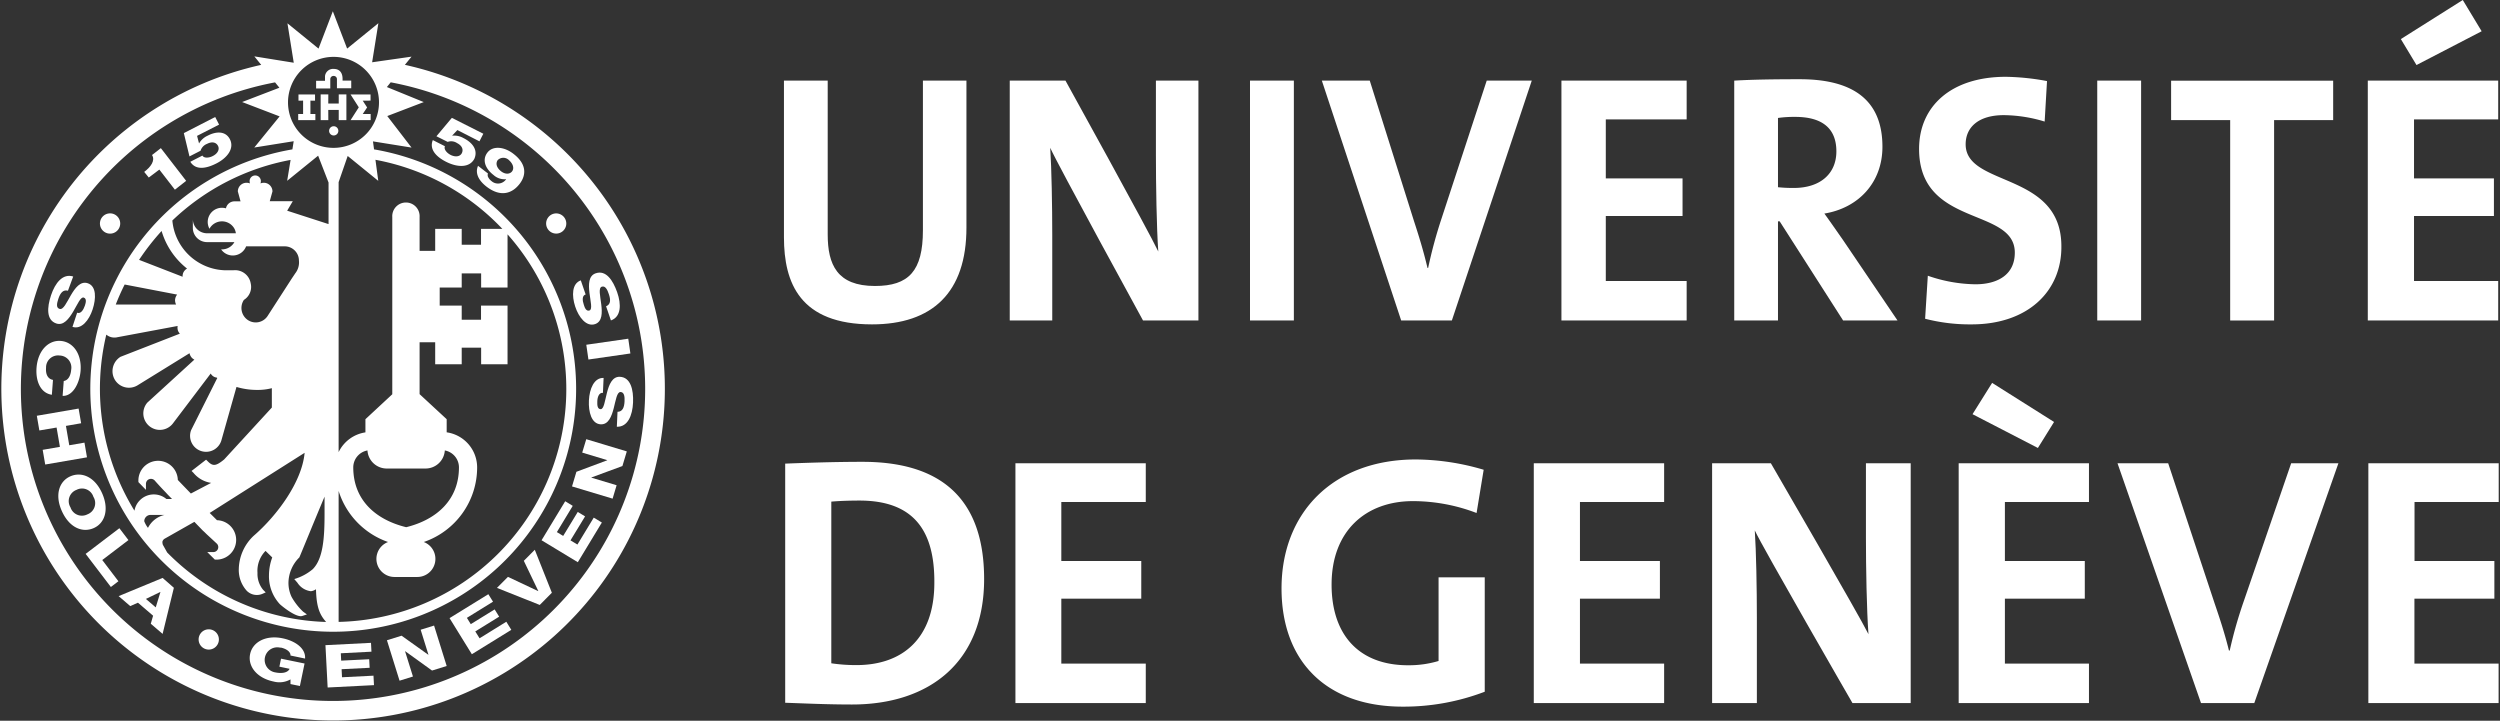 <svg id="Layer_1" data-name="Layer 1" xmlns="http://www.w3.org/2000/svg" viewBox="0 0 444 128"><rect x="0" y="0" width="444" height="128" fill="#333333" stroke="none"/><defs><style>.cls-1{fill:#fff;}</style></defs><title>unige-logo</title><path class="cls-1" d="M28.3,30.12l2.76,3.57,2-1.57-4.49-5.81L27,27.53c.63,1-.27,2.16-1.39,3l.81,1Z"/><path class="cls-1" d="M35.62,26.77a1.92,1.92,0,0,1,1.15-1.22c.89-.46,1.62-.28,1.95.36s-.09,1.38-.93,1.8c-.64.34-1.56.43-1.84-.08l-2.15,1.1c.93,1.5,2.73,1.27,4.66.28s3.2-2.67,2.37-4.28c-.69-1.36-2.24-1.54-4-.61a3.34,3.34,0,0,0-1.48,1.36h0L35,24.13l3.91-2-.69-1.35-5.57,2.86,1,4.14Z"/><path class="cls-1" d="M82.29,24.51a3.34,3.34,0,0,0-2-.41h0l.94-1,3.92,2,.69-1.35-5.59-2.82-2.74,3.27,2,1a1.86,1.86,0,0,1,1.66.21c.89.45,1.17,1.15.85,1.79s-1.17.73-2,.31c-.64-.33-1.25-1-1-1.54l-2.15-1.09c-.67,1.63.58,3,2.51,3.93s4,1,4.86-.6C84.88,26.78,84.11,25.42,82.29,24.51Z"/><path class="cls-1" d="M91.19,27.32c-1.63-1.27-3.66-1.48-4.62-.23s-.46,2.8,1.09,4a2.88,2.88,0,0,0,2.24.73l0,0a1.75,1.75,0,0,1-2.6.35,2.06,2.06,0,0,1-.57-.65.82.82,0,0,1-.07-.71L84.9,29.45c-.56,1.29.08,2.59,1.51,3.7,2.51,1.93,4.55,1.21,5.85-.46S93.48,29.08,91.19,27.32Zm-.25,3.12c-.41.52-1.23.57-2-.06S88,29,88.39,28.44a1.41,1.41,0,0,1,2,0C91.16,29.13,91.34,29.92,90.94,30.44Z"/><path class="cls-1" d="M10,57.45c1.29.43,2.23-.82,3-2.11s1.32-2.67,1.87-2.49.39.88.21,1.42c-.26.77-.74,1.52-1.38,1.27l-.83,2.51c1.62.52,2.95-1.18,3.58-3.1s.7-4.13-.87-4.65c-1.31-.43-2.25.86-3,2.14s-1.33,2.63-2,2.42-.47-1-.22-1.78c.35-1.07.86-1.68,1.71-1.45L13,49.11c-1.84-.59-3.21,1.13-3.94,3.34S8.22,56.85,10,57.45Z"/><path class="cls-1" d="M9.21,70.11l.2-2.64c-.86-.16-1.33-.91-1.23-2.15a2.13,2.13,0,0,1,2.41-2.18,2.14,2.14,0,0,1,2.05,2.53c-.09,1.1-.55,1.87-1.32,2l-.2,2.64c1.81.07,3-2.22,3.19-4.41.24-3.06-1.34-5.18-3.52-5.35s-4.06,1.69-4.3,4.75C6.3,67.82,7.28,69.83,9.21,70.11Z"/><polygon class="cls-1" points="15 78.61 12.3 79.08 11.71 75.64 14.41 75.17 13.96 72.56 6.54 73.84 6.99 76.45 10.05 75.93 10.64 79.36 7.58 79.89 8.03 82.5 15.45 81.22 15 78.61"/><path class="cls-1" d="M18.13,87.59c-1.31-2.92-3.63-3.86-5.62-3S9.67,87.88,11,90.8s3.63,3.86,5.62,3S19.44,90.51,18.13,87.59Zm-2.61,3.76a2.13,2.13,0,0,1-3-1.24A2.13,2.13,0,0,1,13.59,87a2.12,2.12,0,0,1,3,1.24A2.13,2.13,0,0,1,15.52,91.35Z"/><polygon class="cls-1" points="22.81 95.92 21.2 93.81 15.21 98.37 19.69 104.25 21.03 103.23 18.16 99.46 22.81 95.92"/><path class="cls-1" d="M21.07,105.87l2.06,1.77,1.37-.6,2.69,2.31-.41,1.43,2.1,1.8,2-8.19-2-1.75Zm6.59,2-1.75-1.5,2.59-1.25,0,0Z"/><path class="cls-1" d="M49.83,115c1.05.22,1.8.77,1.76,1.42l2.59.54c.14-1.9-1.89-3.17-4-3.6-3-.62-5.32.68-5.76,2.81s1.16,4.25,4.17,4.87a4,4,0,0,0,3-.38v.83l1.67.35.83-4-4.18-.86-.29,1.42,1.81.38c-.28.64-1.24.9-2.52.64a2.24,2.24,0,1,1,.91-4.38Z"/><polygon class="cls-1" points="60.74 120.28 60.67 118.85 65.65 118.6 65.57 117.08 60.59 117.33 60.53 116.02 65.97 115.74 65.89 114.17 57.8 114.58 58.19 122.1 66.42 121.68 66.33 120 60.74 120.28"/><polygon class="cls-1" points="74.71 111.84 76.09 116.27 76.06 116.28 71.32 112.9 68.72 113.71 70.96 120.89 73.34 120.15 71.94 115.67 71.97 115.66 76.73 119.09 79.33 118.28 77.09 111.1 74.71 111.84"/><polygon class="cls-1" points="85.17 113.36 84.41 112.14 88.65 109.52 87.85 108.23 83.61 110.85 82.92 109.73 87.56 106.86 86.73 105.53 79.84 109.78 83.8 116.19 90.81 111.86 89.92 110.42 85.17 113.36"/><polygon class="cls-1" points="93.03 99.6 95.6 104.96 95.58 104.98 90.21 102.45 88.26 104.41 95.86 107.44 98.01 105.27 94.98 97.64 93.03 99.6"/><polygon class="cls-1" points="102.55 96.71 101.32 95.97 103.91 91.71 102.61 90.92 100.02 95.18 98.9 94.5 101.72 89.84 100.38 89.02 96.18 95.95 102.62 99.85 106.89 92.8 105.45 91.93 102.55 96.71"/><polygon class="cls-1" points="103.4 80.38 107.84 81.72 107.83 81.75 102.37 83.79 101.59 86.39 108.8 88.56 109.51 86.18 105.02 84.83 105.03 84.8 110.54 82.77 111.32 80.17 104.12 78 103.4 80.38"/><path class="cls-1" d="M110.09,66.92c-1.36-.06-1.93,1.4-2.3,2.85s-.54,2.92-1.12,2.9-.61-.74-.59-1.31c0-.81.3-1.67,1-1.59l.12-2.65c-1.7-.06-2.51,1.94-2.61,4s.46,4.17,2.11,4.24c1.38.06,1.93-1.44,2.3-2.87s.56-2.9,1.22-2.87.74.86.7,1.65c-.05,1.13-.37,1.85-1.25,1.87l-.12,2.65c1.93.07,2.78-2,2.88-4.29S112,67,110.09,66.92Z"/><rect class="cls-1" x="104.27" y="60.68" width="7.53" height="2.65" transform="translate(-7.74 16.06) rotate(-8.21)"/><path class="cls-1" d="M105.69,57.56c1.31-.45,1.27-2.05,1.09-3.52s-.54-2.9.09-3.12,1,.53,1.25,1.29c.37,1.06.34,1.85-.48,2.19l.86,2.51c1.82-.64,1.87-2.84,1.11-5s-2-4-3.82-3.37c-1.29.44-1.28,2-1.1,3.49s.57,2.92,0,3.11-.84-.46-1-1c-.27-.77-.34-1.66.32-1.84l-.86-2.51c-1.6.57-1.62,2.73-1,4.64S104.13,58.09,105.69,57.56Z"/><path class="cls-1" d="M35.64,112.48a1.8,1.8,0,1,0,2.52-.35A1.8,1.8,0,0,0,35.64,112.48Z"/><path class="cls-1" d="M21,40.76a1.8,1.8,0,1,0-2.51.39A1.8,1.8,0,0,0,21,40.76Z"/><path class="cls-1" d="M97.33,38.65a1.79,1.79,0,1,0,2.51-.4A1.78,1.78,0,0,0,97.33,38.65Z"/><polygon class="cls-1" points="63.72 19.06 62.26 21.34 65.83 21.34 65.83 20.24 64.42 20.25 65.2 19.08 64.42 17.88 65.81 17.87 65.81 16.78 62.26 16.78 63.72 19.06"/><polygon class="cls-1" points="56.01 20.25 55.13 20.25 55.13 17.87 55.95 17.88 55.95 16.78 53.01 16.78 53.01 17.88 53.83 17.87 53.83 20.25 52.96 20.25 52.96 21.34 56.01 21.34 56.01 20.25"/><polygon class="cls-1" points="60.16 18.39 58.3 18.39 58.31 16.77 56.95 16.77 56.95 21.34 58.31 21.34 58.3 19.52 60.16 19.52 60.16 21.34 61.52 21.34 61.52 16.77 60.16 16.77 60.16 18.39"/><path class="cls-1" d="M58.66,14.06a.56.56,0,0,1,.61-.57.56.56,0,0,1,.57.57v1.62h2.54V14.32H60.84V14c0-1-.46-1.76-1.57-1.76a1.44,1.44,0,0,0-1.55,1.29c0,.18,0,.36,0,.54v.28H56.14v1.36h2.52Z"/><path class="cls-1" d="M59.27,22.42a.82.82,0,0,0-.82.82.82.82,0,0,0,1.64,0A.82.82,0,0,0,59.27,22.42Z"/><path class="cls-1" d="M71.89,11.54l1.2-1.48-7,1,1.11-6.94L61.65,8.63,59.11,2,56.57,8.63,51.05,4.14l1.12,7-7-1.13,1.22,1.51a58.92,58.92,0,1,0,25.54,0ZM59.24,10.1a8.08,8.08,0,1,1-8.09,8.08A8.09,8.09,0,0,1,59.24,10.1Zm7.44,18.28A41.38,41.38,0,0,1,89.22,40.65H85.43v2.82H82V40.65H77.29v3.9H74.52s0-5.94,0-6a2.43,2.43,0,1,0-4.85,0c0,.06,0,31.47,0,31.47L64.9,74.45v2.34a6.31,6.31,0,0,0-4.76,3.51V32.35l1.61-4.65,5.43,4.42Zm2.24,67.88a3.21,3.21,0,0,0,1.17,6.21h4a3.21,3.21,0,0,0,1.17-6.21A14,14,0,0,0,84.74,83a6.3,6.3,0,0,0-5.41-6.22V74.45L74.52,70V60.79h2.77v3.9H82V61.75h3.45v2.94h4.69V54.27H85.43v2.52H82V54.27H78.09v-3.2H82V48.55h3.45v2.52h4.69V41.62a41.37,41.37,0,0,1-30,68.83V87.19A14,14,0,0,0,68.92,96.26ZM62.74,83a3.06,3.06,0,0,1,2.52-3,3.43,3.43,0,0,0,3.42,3.21h6.88A3.43,3.43,0,0,0,79,80a3.06,3.06,0,0,1,2.51,3c0,5.8-4,9.3-9.37,10.63C66.73,92.31,62.74,88.81,62.74,83ZM31.46,52.32a1.67,1.67,0,0,0-.37,1,1.74,1.74,0,0,0,.18.76l-10.71,0c.47-1.21,1-2.4,1.58-3.55ZM24.7,46.15a42.59,42.59,0,0,1,4-5.13,13.28,13.28,0,0,0,4.52,6.68,1.6,1.6,0,0,0-.69.78,1.71,1.71,0,0,0-.1.67ZM20.85,59.89l10.7-2a1.73,1.73,0,0,0,.07.87,1.86,1.86,0,0,0,.32.5L21.4,63.37a3,3,0,0,0-1,4.08,2.93,2.93,0,0,0,4,1l9.26-5.72a1.73,1.73,0,0,0,.39.79,1.6,1.6,0,0,0,.47.35l-8.35,7.63a2.93,2.93,0,1,0,4.6,3.62l6.65-8.78a1.47,1.47,0,0,0,.62.59,1.45,1.45,0,0,0,.45.13l.1.07L33.94,76.4a2.84,2.84,0,1,0,5.42,1.66L42,68.72a12.8,12.8,0,0,0,3.63.53,10.07,10.07,0,0,0,2.65-.31c0,1.68,0,3.29,0,3.44L39.81,81.6c-1.46,1.19-2,1.26-2.93.31l-.28-.27-2.58,2,.35.35a5,5,0,0,0,3.13,1.77l-3.6,1.89c-.28-.29-1.62-1.67-2.32-2.41a3.5,3.5,0,0,0-7,.2v.18L25.92,87V85.93a.92.92,0,0,1,.26-.63.91.91,0,0,1,1.26,0s1,1.13,1.72,1.87h0l.28.29.33.36h0l.78.8h-1a3.48,3.48,0,0,0-4.8.32,3.45,3.45,0,0,0-.87,1.76,41.34,41.34,0,0,1-5-31.27A2.25,2.25,0,0,0,20.85,59.89Zm4.77,32.66a1.13,1.13,0,0,1,.3-.74,1.1,1.1,0,0,1,.78-.36h2.52a4.4,4.4,0,0,0-2.94,2.3,4.78,4.78,0,0,1-.66-1.17Zm3.22,3.68a.85.85,0,0,1,.39-.55l5.29-3L36,94.21l0,0,.37.34.27.27h0l1.88,1.74a.88.88,0,0,1-.64,1.49H36.81l1.35,1.34h.18a3.5,3.5,0,0,0,.2-7l-1.3-1.29L54.1,80.42c-.46,5.13-4.88,11.14-9.05,14.74a8.33,8.33,0,0,0-2.64,5.89,5.5,5.5,0,0,0,1.41,3.87,2.53,2.53,0,0,0,2.78.55l.59-.26-.46-.46a4.44,4.44,0,0,1-1-3,5.05,5.05,0,0,1,1.43-3.91L48.35,99a9.22,9.22,0,0,0-.58,3.17,7.27,7.27,0,0,0,1.93,5.13c.25.25,2.92,2.47,4,2.09l.81-.27-.69-.5A11,11,0,0,1,51.78,106a5.84,5.84,0,0,1-.55-2.49A6.47,6.47,0,0,1,53.16,99c.07-.1,3-7.31,4.48-10.79,0,.08,0,.68,0,.68,0,.82,0,1.63,0,2.42,0,4.2-.25,7.93-2.1,9.78a9,9,0,0,1-3.28,1.75l.56.65A3.31,3.31,0,0,0,55.21,105a2,2,0,0,0,.91-.35c.08,3.28.7,4.57,1.8,5.81A41.26,41.26,0,0,1,29.69,98.12L29,96.89a.86.86,0,0,1-.14-.46A.69.69,0,0,1,28.84,96.23ZM51,37.42l1-1.69H47.91L48.39,34a1.54,1.54,0,0,0-1.54-1.54,1.43,1.43,0,0,0-.58.12,1.83,1.83,0,0,0,.06-.42,1,1,0,0,0-2,0,1.83,1.83,0,0,0,.06.42,1.43,1.43,0,0,0-.58-.12A1.54,1.54,0,0,0,42.24,34l.48,1.76H41.64A1.54,1.54,0,0,0,40.13,37a2.77,2.77,0,0,0-.71-.1,2.53,2.53,0,0,0-2.53,2.53,2.58,2.58,0,0,0,.31,1.2,2.53,2.53,0,0,1,4.3-.23,1.76,1.76,0,0,1,.14.23,2.41,2.41,0,0,1,.25.8H36.78a2.53,2.53,0,0,1-2.53-2.53v1.63A2.53,2.53,0,0,0,36.78,43h4.85a2.53,2.53,0,0,1-2.21,1.29h-.15a2.53,2.53,0,0,0,4.44-.54h6.85a2.53,2.53,0,0,1,2.53,2.53,3.12,3.12,0,0,1-.65,2.26l-.63.94L47.5,56.16a2.52,2.52,0,0,1-3.51.66,2.58,2.58,0,0,1-.67-3.56,2.71,2.71,0,0,0,1.21-2.91A2.81,2.81,0,0,0,41.46,48l-.85,0a9.69,9.69,0,0,1-10-8.84,41.34,41.34,0,0,1,21-10.76L51,32.11l5.5-4.46,1.85,4.77V39.8Zm8.13,87.07A55.41,55.41,0,0,1,48.85,14.63l.77.95L43,18.12l6.66,2.55-4.5,5.53,7-1.12-.23,1.45a43.14,43.14,0,1,0,14.5,0l-.19-1.42,6.85,1.1-4.31-5.6,6.48-2.48-6.55-2.67.68-.84A55.41,55.41,0,0,1,59.16,124.49Z"/><path class="cls-1" d="M154.87,57.61c-12.76,0-15.64-7.32-15.64-15.46V14.32H147V41.64c0,5.37,1.68,9.15,8.39,9.15,6,0,8.52-2.65,8.52-9.9V14.32h7.73V40.38C171.66,52,165.54,57.61,154.87,57.61Z"/><path class="cls-1" d="M203,56.92S187.72,29,186.52,26.25c.24,3.66.36,10.35.36,15.46V56.92h-7.55V14.32h9.9s15,27.14,16.48,30.35c-.3-4.29-.42-11.86-.42-17.1V14.32h7.55v42.6Z"/><path class="cls-1" d="M222,56.92V14.32h7.79v42.6Z"/><path class="cls-1" d="M257.85,56.92h-9l-14.09-42.6h8.51l7.85,24.93c.78,2.39,1.68,5.24,2.4,8.33h.12a81.88,81.88,0,0,1,2.4-8.84l8-24.42h8Z"/><path class="cls-1" d="M277.31,56.92V14.32h22.24V21.2H285.19V31.68h13.63v6.68H285.19V49.91h14.36v7Z"/><path class="cls-1" d="M327.34,56.92,316.07,39.31h-.3V56.92H308V14.32c3.18-.19,6.95-.25,11.63-.25,8.93,0,14.69,3.28,14.69,12,0,6.31-4.2,10.85-10.31,11.86,1.14,1.58,2.27,3.22,3.29,4.67L337,56.92Zm-8.51-36.16a20.48,20.48,0,0,0-3.06.19v12.3a25.7,25.7,0,0,0,2.82.13c4.68,0,7.55-2.52,7.55-6.5S323.75,20.76,318.83,20.76Z"/><path class="cls-1" d="M350.17,57.61a31.82,31.82,0,0,1-8.27-1l.48-7.64a26.66,26.66,0,0,0,8.45,1.52c3.95,0,7-1.7,7-5.62,0-8.14-17-4.41-17-18.42,0-7.57,5.69-12.81,15.4-12.81a42.52,42.52,0,0,1,7.32.76l-.42,7.19a25.5,25.5,0,0,0-7.26-1.14c-4.49,0-6.77,2.15-6.77,5.18,0,7.63,17,4.79,17,18.11C366.17,51.74,360.12,57.61,350.17,57.61Z"/><path class="cls-1" d="M372.47,56.92V14.32h7.79v42.6Z"/><path class="cls-1" d="M403.88,21.33V56.92h-7.8V21.33H385.59v-7h28.78v7Z"/><path class="cls-1" d="M420.52,56.92V14.32h23.16V21.2H428.73V31.68h14.19v6.68H428.73V49.91h14.95v7Zm8.65-45.37-2.78-4.61,11-6.94,3.35,5.55Z"/><path class="cls-1" d="M151.31,125.12c-4.42,0-8.27-.19-11.86-.31V82.34c3.34-.13,8.52-.32,13.75-.32,13.19,0,21.58,5.87,21.58,20.83C174.78,117.49,165.19,125.12,151.31,125.12Zm1.33-36.22c-1.9,0-3.66.07-5,.19V117.8a29.71,29.71,0,0,0,4.48.32c8,0,13.82-4.55,13.82-14.64C166,94.33,162.35,88.9,152.64,88.9Z"/><path class="cls-1" d="M180.34,124.87V82.28h23.15v6.88h-15V99.63h14.2v6.69h-14.2v11.54h15v7Z"/><path class="cls-1" d="M262.24,91.11A31.68,31.68,0,0,0,250.94,89c-8.39,0-14.45,5.3-14.45,14.82,0,9,4.93,14.33,13.57,14.33a18.36,18.36,0,0,0,5.43-.76V102.53h8.2v20.32a40.31,40.31,0,0,1-14.58,2.65c-13.5,0-21.51-8-21.51-21,0-13.38,9.08-22.9,23.85-22.9a43.12,43.12,0,0,1,12.05,1.83Z"/><path class="cls-1" d="M272.4,124.87V82.28h23.15v6.88H280.6V99.63h14.2v6.69H280.6v11.54h14.95v7Z"/><path class="cls-1" d="M329,124.87S312.91,97,311.65,94.2c.25,3.66.37,10.35.37,15.46v15.21h-7.95V82.28h10.44s15.75,27.13,17.33,30.35c-.32-4.29-.45-11.86-.45-17.1V82.28h7.95v42.59Z"/><path class="cls-1" d="M347.86,124.87V82.28H371v6.88H356.07V99.63h14.19v6.69H356.07v11.54H371v7Zm14.07-45.31-11.61-6L353.8,68l11,6.94Z"/><path class="cls-1" d="M400.36,124.87H390.9L376.07,82.28h9l8.26,24.92c.82,2.4,1.77,5.24,2.53,8.33H396a78.06,78.06,0,0,1,2.52-8.83l8.39-24.42h8.39Z"/><path class="cls-1" d="M420.62,124.87V82.28h23.15v6.88H428.82V99.63H443v6.69h-14.2v11.54h14.95v7Z"/></svg>